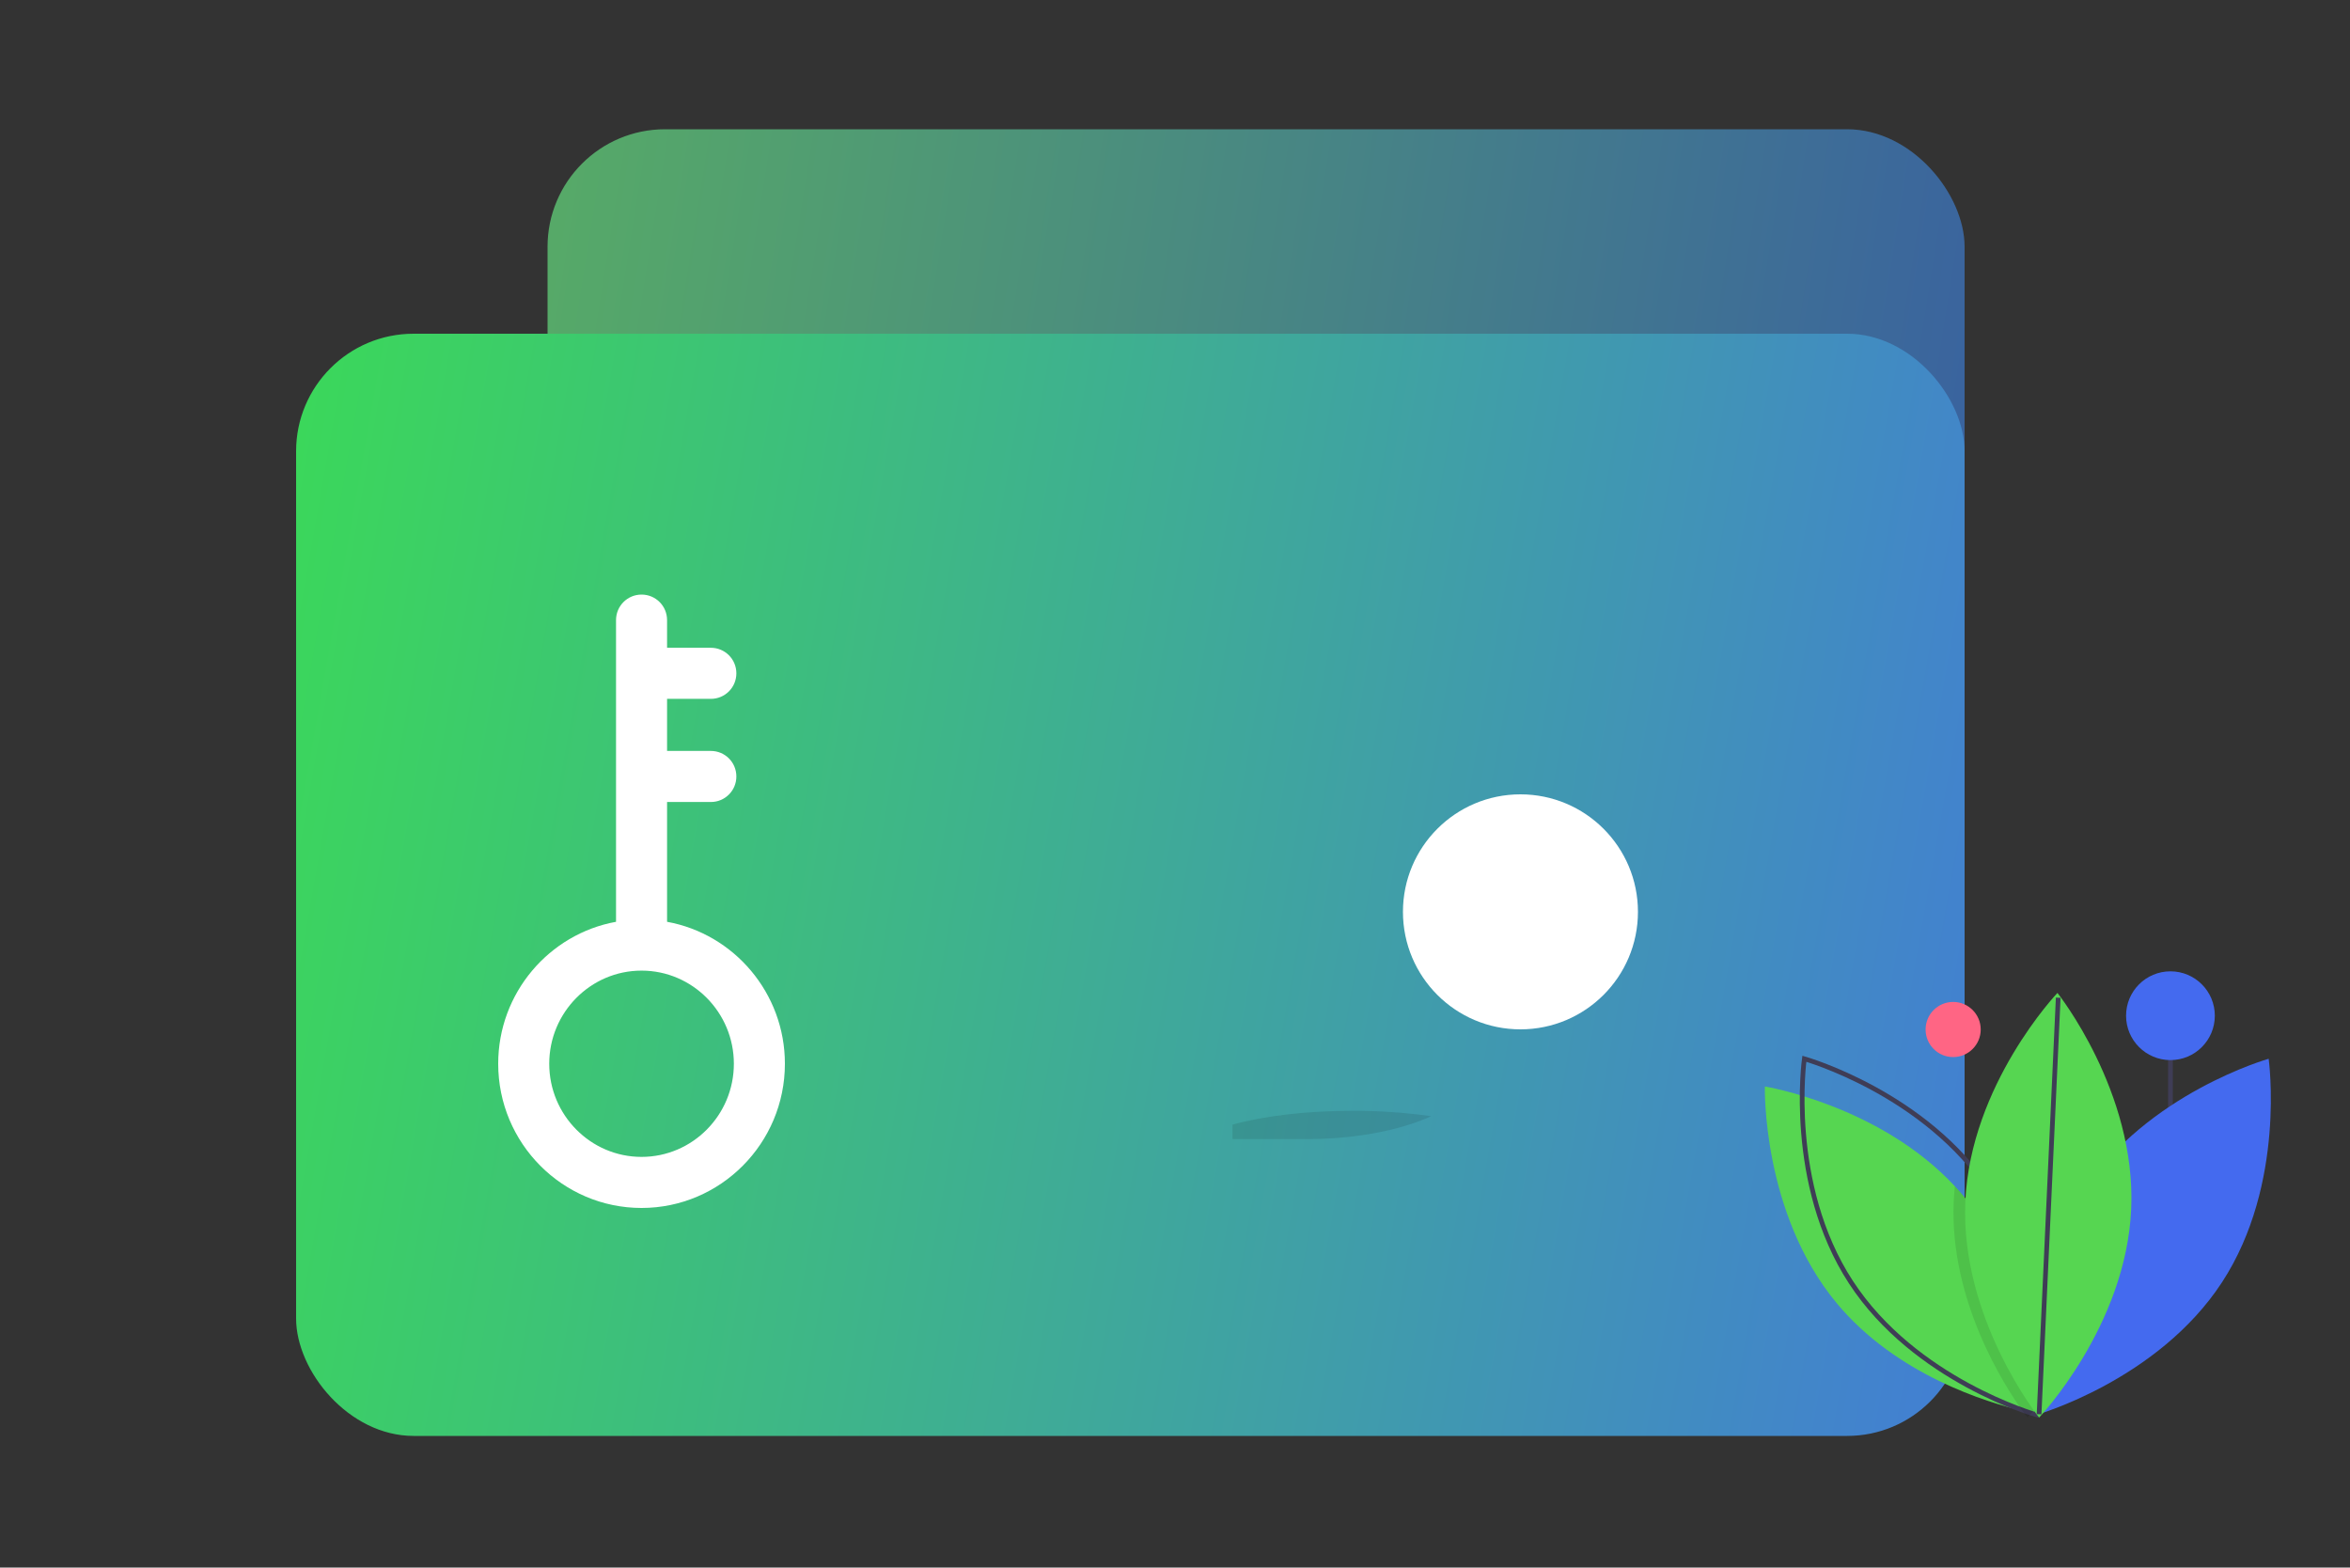 <svg width="1000" height="667" viewBox="0 0 1000 667" fill="none" xmlns="http://www.w3.org/2000/svg">
<rect x="0" y="0" width="1000" height="667" fill="#333333" stroke="none"/>
<g clip-path="url(#clip0_4_38)">
<rect width="1000" height="666.667" fill="none"/>
<rect x="233" y="55" width="603" height="442" rx="50" fill="url(#paint0_linear_4_38)"/>
<rect x="126" y="142" width="710" height="469" rx="50" fill="url(#paint1_linear_4_38)"/>
<circle cx="647" cy="388" r="50" fill="white"/>
<path d="M334 452.638C334 422.543 312.336 397.402 283.859 392.235V341.261H302.489C308.503 341.261 313.347 336.413 313.347 330.394C313.347 324.376 308.503 319.528 302.489 319.528H283.859V297.37H302.489C308.503 297.37 313.347 292.523 313.347 286.504C313.347 280.485 308.503 275.638 302.489 275.638H283.859V263.866C283.859 257.847 279.015 253 273 253C266.985 253 262.141 257.847 262.141 263.866V392.235C233.664 397.402 212 422.543 212 452.638C212 486.462 239.36 514 273 514C306.64 514 334 486.462 334 452.638V452.638ZM233.717 452.638C233.717 430.8 251.336 413.009 273 413.009C294.664 413.009 312.283 430.8 312.283 452.638C312.283 474.477 294.664 492.268 273 492.268C251.336 492.268 233.717 474.477 233.717 452.638V452.638Z" fill="white"/>
<g clip-path="url(#clip1_4_38)">
<path d="M831.13 449.793C837.608 449.793 842.86 444.541 842.86 438.063C842.86 431.585 837.608 426.334 831.13 426.334C824.653 426.334 819.401 431.585 819.401 438.063C819.401 444.541 824.653 449.793 831.13 449.793Z" fill="#FF6584"/>
<path d="M923.596 565.744V432.194" stroke="#3F3D56" stroke-width="2" stroke-miterlimit="10"/>
<path d="M923.596 451.08C934.026 451.08 942.482 442.625 942.482 432.194C942.482 421.764 934.026 413.309 923.596 413.309C913.166 413.309 904.71 421.764 904.71 432.194C904.71 442.625 913.166 451.08 923.596 451.08Z" fill="#446AEF"/>
<path d="M886.401 506.97C859.122 548.804 866.596 602.012 866.596 602.012C866.596 602.012 918.3 587.393 945.58 545.559C972.859 503.724 965.385 450.516 965.385 450.516C965.385 450.516 913.681 465.135 886.401 506.97Z" fill="#446AEF"/>
<path d="M866.451 601.526C866.451 601.526 865.787 601.42 864.565 601.173C863.59 600.975 862.248 600.692 860.608 600.304C845.956 596.849 807.001 585.171 781.532 554.467C749.655 516.02 750.998 462.306 750.998 462.306C750.998 462.306 799.738 470.226 831.855 504.752C833.246 506.235 834.601 507.773 835.917 509.365C863.653 542.817 866.239 587.827 866.444 598.954C866.472 600.622 866.451 601.526 866.451 601.526Z" fill="#56D651"/>
<path d="M846.791 506.97C874.071 548.804 866.596 602.012 866.596 602.012C866.596 602.012 814.893 587.393 787.613 545.559C760.333 503.724 767.808 450.516 767.808 450.516C767.808 450.516 819.512 465.135 846.791 506.97Z" stroke="#3F3D56" stroke-width="2" stroke-miterlimit="10"/>
<path opacity="0.1" d="M866.444 598.954C865.723 599.823 865.088 600.565 864.565 601.173C863.406 602.494 862.749 603.186 862.749 603.186C862.749 603.186 861.951 602.183 860.609 600.304C853.24 590.032 829.537 553.506 831.367 511.315C831.466 509.104 831.629 506.916 831.855 504.752C833.246 506.235 834.601 507.773 835.917 509.365C863.654 542.817 866.239 587.827 866.444 598.954Z" fill="black"/>
<path d="M906.893 514.366C904.736 564.263 867.697 603.187 867.697 603.187C867.697 603.187 834.154 561.212 836.31 511.316C838.466 461.42 875.506 422.496 875.506 422.496C875.506 422.496 909.049 464.47 906.893 514.366Z" fill="#56D651"/>
<path d="M867.697 601.774L875.84 424.531" stroke="#3F3D56" stroke-width="2" stroke-miterlimit="10"/>
<path opacity="0.1" d="M609.012 474.959C586.052 485.399 556.482 484.659 556.482 484.659H524.482V478.549C537.522 474.909 555.552 472.659 575.482 472.659C586.699 472.62 597.905 473.389 609.012 474.959V474.959Z" fill="black"/>
</g>
</g>
<defs>
<linearGradient id="paint0_linear_4_38" x1="183.192" y1="276.589" x2="1000.76" y2="406.452" gradientUnits="userSpaceOnUse">
<stop stop-color="#57AC66"/>
<stop offset="1" stop-color="#314DB0"/>
</linearGradient>
<linearGradient id="paint1_linear_4_38" x1="67.353" y1="377.125" x2="1024.55" y2="545.839" gradientUnits="userSpaceOnUse">
<stop stop-color="#3BDA57"/>
<stop offset="1" stop-color="#446AEF"/>
</linearGradient>
<clipPath id="clip0_4_38">
<rect width="1000" height="666.667" fill="white"/>
</clipPath>
<clipPath id="clip1_4_38">
<rect width="933.321" height="629.287" fill="white" transform="translate(33 -26)"/>
</clipPath>
</defs>
</svg>
